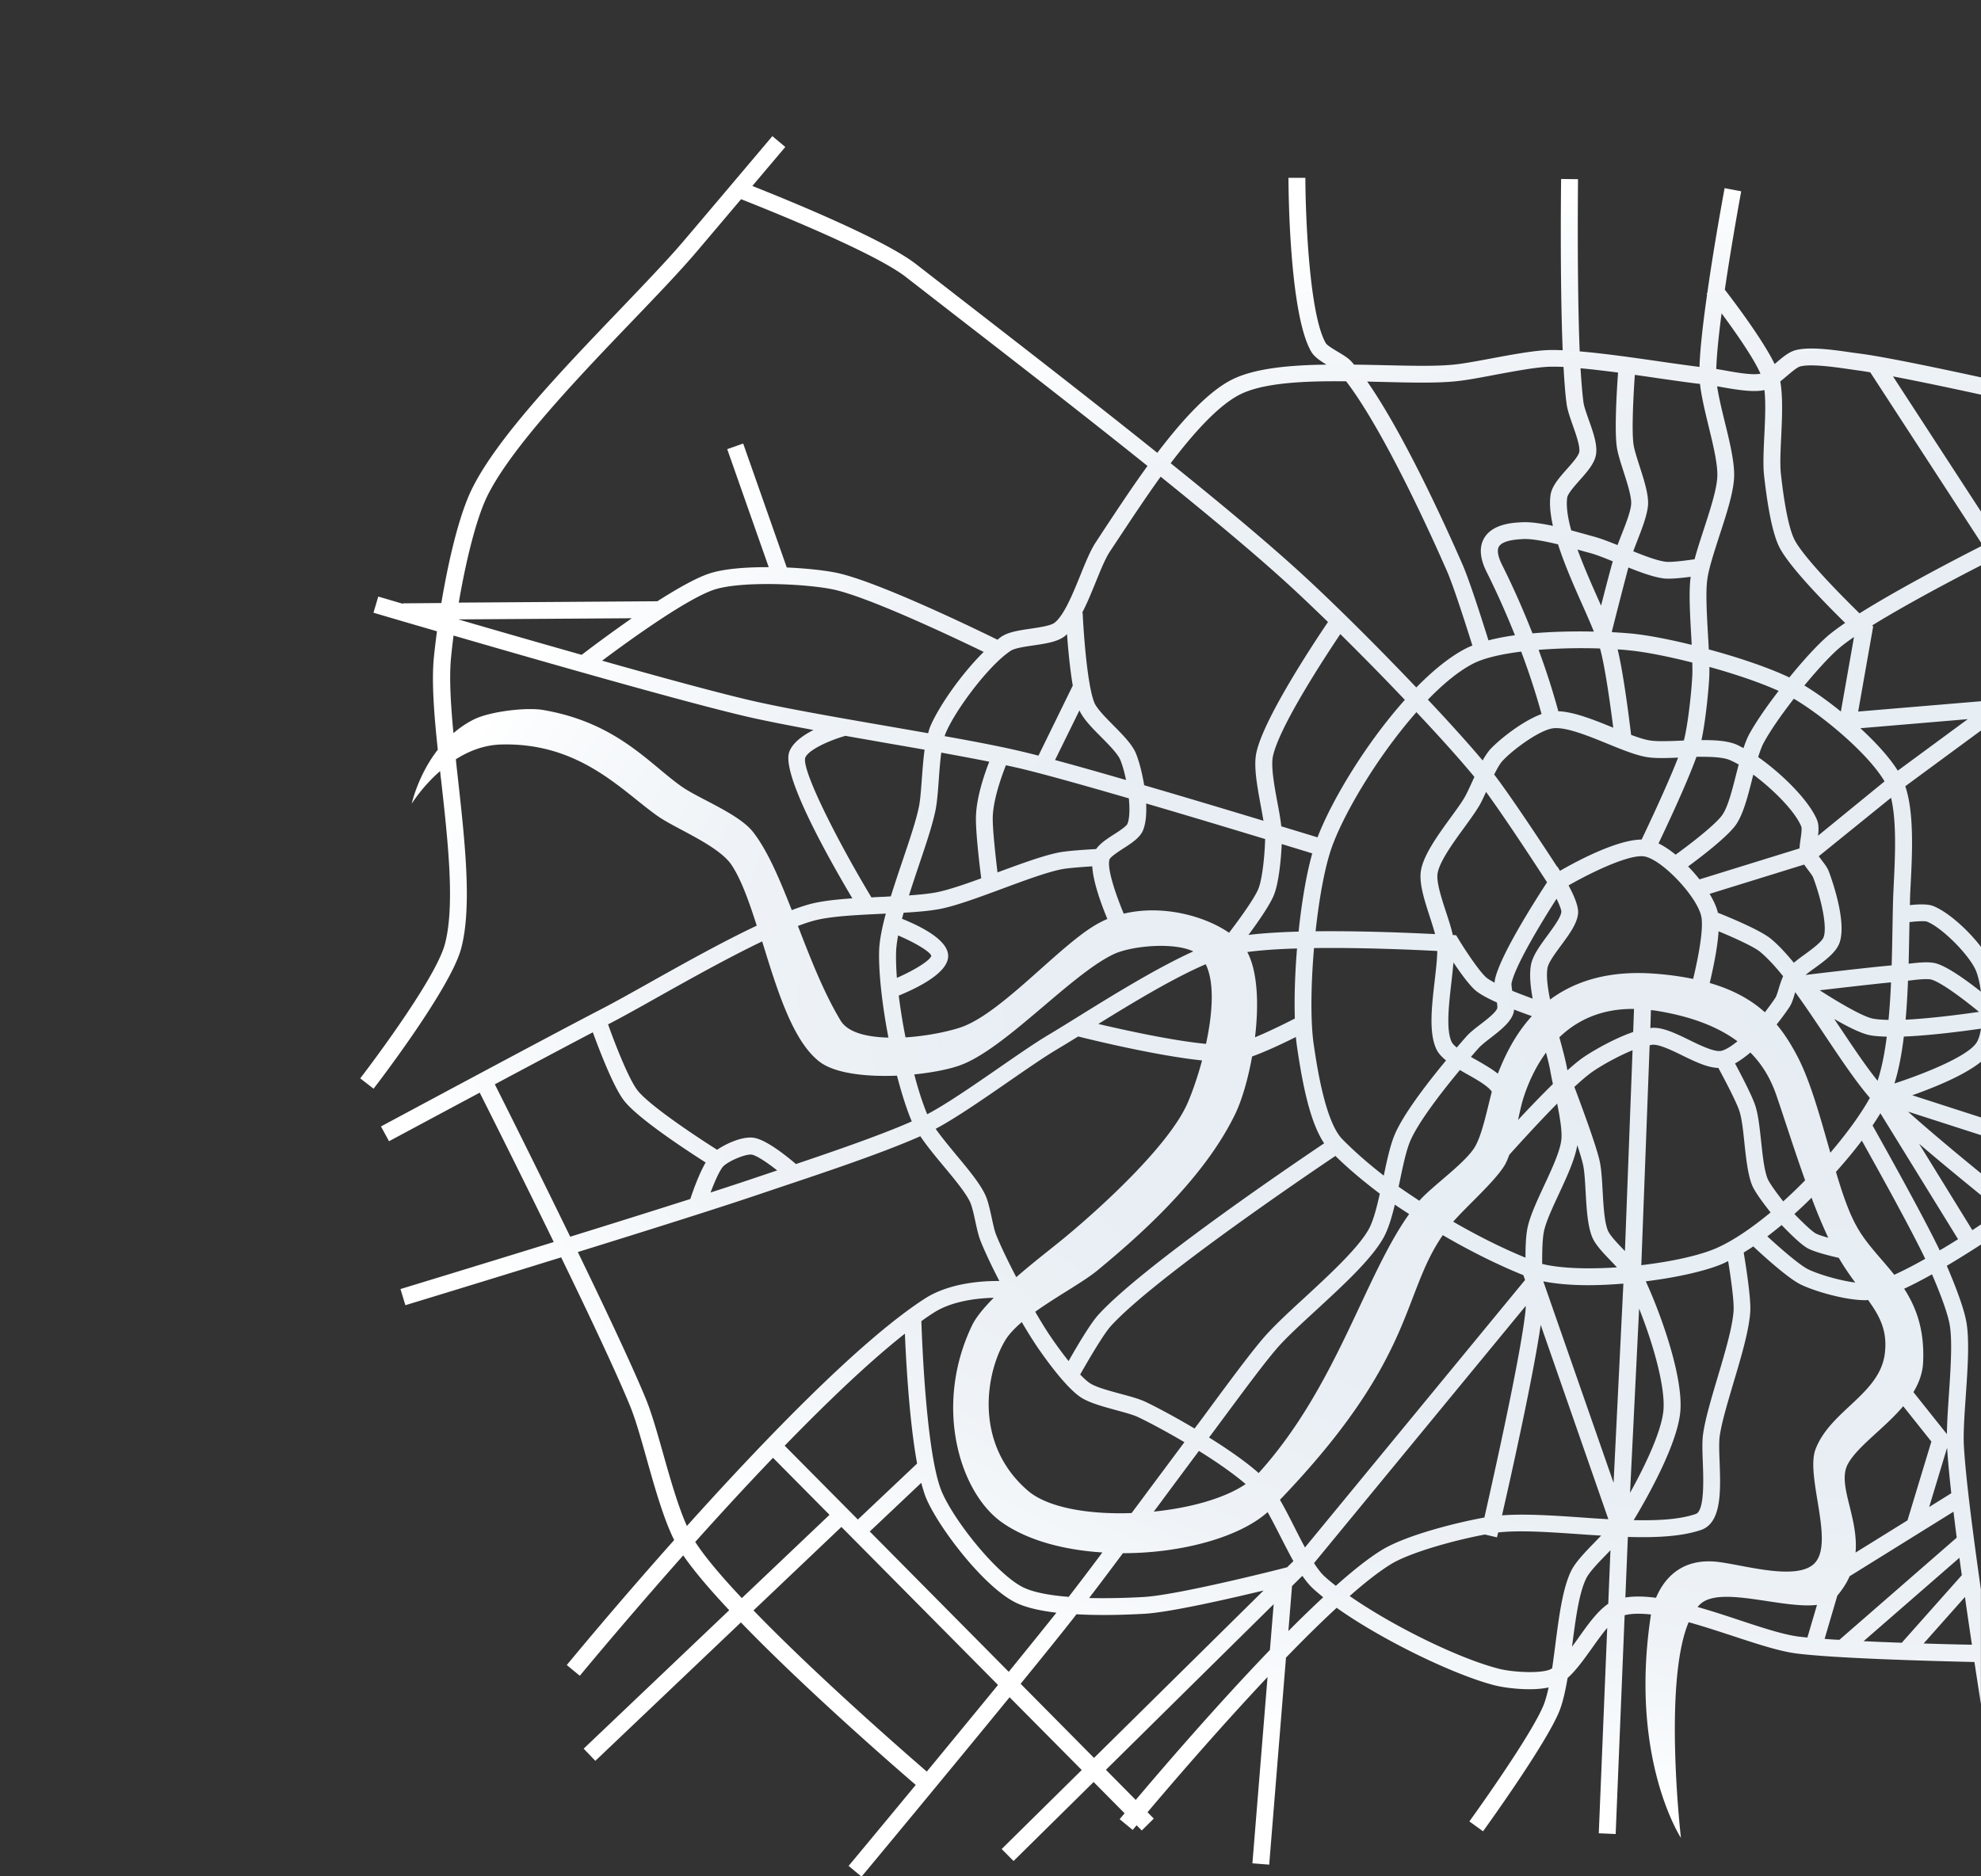 <svg xmlns="http://www.w3.org/2000/svg" viewBox="0 0 190 180"><rect x="0" y="0" width="190" height="180" fill="#333333" stroke="none"/><radialGradient id="a" cx="190" cy="7690.466" r="152.526" gradientTransform="matrix(1 0 0 .519 0 -3895.771)" gradientUnits="userSpaceOnUse"><stop offset="0" stop-color="#e6edf3"/><stop offset=".594" stop-color="#e8eef4"/><stop offset=".808" stop-color="#eff3f7"/><stop offset=".96" stop-color="#fafcfd"/><stop offset="1" stop-color="#fff"/></radialGradient><path d="M190 152.55c-.77-5.39-1.47-10.83-1.64-13.82-.07-1.2.05-2.95.18-4.81.18-2.59.36-5.27.07-7.02-.24-1.49-1.27-4.03-1.89-5.47a100.8 100.8 0 003.28-2.04v-1.93c-.26.18-.54.36-.83.55l-5.11-8.29c2.16 1.85 4.51 3.77 5.95 4.94v-2.09c-2.01-1.64-4.89-4.03-7.01-5.93l7.01 2.26v-1.7l-6.6-2.13c2.18-.77 5.01-1.93 6.6-3.22v-11c-1.26-1.66-3.22-3.4-4.61-3.94-.51-.2-1.43-.17-2.22-.08.01-.29.01-.59.02-.86.01-.38.04-.8.06-1.26.15-2.91.33-6.78-.52-9.28l.14-.11 7.13-5.25v-2.8l-11.79.99 1.44-8.17-.1-.09c3.36-2.08 7.99-4.51 10.45-5.77V52.4c-2.24 1.14-7.81 4.02-11.66 6.44-2.05-2-5.43-5.47-6.25-7.09-.34-.68-.85-2.32-1.29-6.27-.1-.89-.04-2.23.03-3.64.09-1.89.16-3.8-.09-5.25.19-.15.38-.31.58-.48.45-.38 1.01-.86 1.3-.95 1.02-.28 3.32.05 4.7.25l.83.12c.34.04.76.11 1.22.19L190 52.05v-2.97l-8.44-12.97c2.84.54 6.34 1.29 8.44 1.75V36.2c-3.23-.7-9.12-1.96-11.64-2.28l-.81-.11c-1.7-.25-4.02-.58-5.36-.21-.65.18-1.27.71-1.93 1.28a.12.12 0 00-.05.05c-1.09-2.25-3.69-5.73-4.78-7.14.69-4.7 1.56-9.36 1.57-9.44l-1.59-.3c-.06.33-.98 5.24-1.66 10.06l-.07.06c.01.02.04.05.05.07-.37 2.6-.67 5.16-.73 6.96-1.09-.14-2.4-.32-3.77-.52-2.57-.37-5.36-.77-7.72-.97-.27-6.76-.16-16.39-.16-16.52l-1.62-.02c-.01.51-.12 9.72.15 16.43-.44-.02-.87-.03-1.25-.02-1.41.03-3.52.42-5.57.8-1.32.25-2.58.48-3.46.58-1.77.2-4.29.13-6.97.07-.9-.02-1.83-.04-2.76-.05-.07-.08-.14-.18-.21-.25-.32-.37-.82-.67-1.36-.99-.38-.23-1.02-.61-1.14-.82-1.6-2.75-1.95-12.38-1.96-15.86h-1.62c0 .53.03 12.98 2.18 16.67.29.5.87.89 1.47 1.25-3.55.04-6.92.35-9.1 1.45-2.3 1.17-4.82 3.97-7.13 7.01-5.96-4.78-12.45-9.81-18.19-14.26l-4.96-3.85c-3.05-2.37-12.18-6.1-15.69-7.49 1.73-2.05 3.16-3.74 3.16-3.74l-1.24-1.04s-6.38 7.56-8.52 10.07c-1.53 1.8-3.74 4.1-6.07 6.54C54 35.4 47.77 41.9 45.32 46.79c-1.32 2.62-2.34 7.19-2.99 11.06l-3.7.03v.04c-1.43-.42-2.3-.68-2.35-.69l-.46 1.55c.08.02 2.5.74 6.09 1.78-.13.98-.23 1.85-.3 2.53-.22 2.35.02 5.45.38 8.83-1.91 2.45-2.5 5.18-2.5 5.18s.99-1.62 2.72-3.13c.03.29.06.59.1.88.66 5.92 1.34 12.04.36 15.72-.95 3.56-8.05 12.79-8.12 12.88l1.28.99c.3-.39 7.37-9.59 8.4-13.45 1.06-3.97.36-10.25-.31-16.31-.07-.62-.14-1.23-.2-1.84 1.24-.79 2.72-1.38 4.38-1.42 7.62-.19 11.64 4.55 15.04 6.91 1.74 1.2 5.8 2.79 7.04 4.67.91 1.38 1.66 3.48 2.4 5.8-3.28 1.55-6.97 3.61-10.16 5.4-1.85 1.04-3.53 1.98-4.87 2.67-5.23 2.71-20.85 11.11-21.01 11.19l.77 1.42c.08-.04 4.08-2.19 8.7-4.66.99 1.97 4.01 7.98 7.1 14.33-7.73 2.39-14.57 4.47-14.7 4.51l.47 1.55c.13-.04 7.11-2.16 14.94-4.59 2.7 5.55 5.33 11.13 6.62 14.28.51 1.25 1.04 3.11 1.59 5.08.8 2.84 1.63 5.75 2.63 7.76-5.64 6.33-9.9 11.51-10.3 11.99l1.25 1.03c.1-.12 4.29-5.2 9.92-11.55 1.02 1.49 2.58 3.31 4.41 5.26l-13.96 13.28 1.12 1.17 13.96-13.28c6.15 6.37 14.54 13.67 16.77 15.59-3.57 4.32-6.37 7.69-6.44 7.77l1.24 1.03c.11-.13 7.95-9.56 14.2-17.21l6.92 6.98-7.68 7.58 1.14 1.15 7.68-7.58 2.97 3c-.25.3-.42.5-.47.57l1.25 1.03c.01-.02.15-.18.37-.45l.5.5 1.15-1.14-.6-.61c2.22-2.63 6.78-7.94 11.51-12.97l-1.45 17.87 1.61.13 1.61-19.86c1.66-1.72 3.31-3.35 4.86-4.78 4.43 3.15 11.43 6.51 15.25 7.46.7.17 1.99.35 3.25.35.64 0 1.28-.05 1.83-.17-.14.63-.29 1.2-.47 1.66-1.21 3-7.07 11.11-7.13 11.19l1.31.95c.24-.34 6.04-8.36 7.32-11.53.34-.86.58-1.96.79-3.18.8-.71 1.55-1.76 2.33-2.85.47-.66.97-1.37 1.47-1.95l-.81 19.7 1.62.07.86-20.99c.71-.18 1.58-.17 2.53-.07-.02.13-.05.25-.06.37-1.98 13.58 2.93 21.06 2.93 21.06s-1.72-14.87.74-20.69c1.39.39 2.83.86 4.2 1.31 2.31.76 4.49 1.48 6.14 1.69 3.67.47 12.78.72 17.07.82.22 1.47.44 2.85.62 4.05v-10.94zm-12.77-12.1c.92-1.7 3.49-3.4 5.31-5.55l2.7 3.39-2.29 7.56-4.98 3.09c.29-3.43-1.8-6.53-.74-8.49zm-13.91-.14c.06 1.62.17 4.64-.68 4.93-1.55.53-3.65.64-5.95.59 1.41-2.34 4.27-7.45 4.48-10.53.23-3.34-1.85-9.17-3.32-12.38 3.06-.38 5.88-1.02 7.49-1.74.13-.06.27-.14.41-.2.24 1.5.58 3.84.52 4.75-.1 1.59-.84 4.07-1.55 6.46-.6 2.02-1.17 3.94-1.37 5.35-.11.72-.07 1.71-.03 2.77zm-67.16 5.78c2.49 1.72 5.95 2.61 9.57 2.84-1.17 1.57-2.29 3.04-3.23 4.26-1.76-.14-3.4-.42-4.42-.94-2.48-1.27-6.45-6.19-7.72-9.07-1.51-3.44-1.93-14.55-1.99-16.44.4-.29.79-.56 1.17-.8 1.81-1.17 4.33-1.41 5.77-1.44-.94.95-1.7 1.86-2.08 2.65-3.74 7.8-1.15 16.13 2.93 18.94zm2.41-3.1c-5.25-4.54-3.99-11.38-2.15-14.42.36-.59.92-1.17 1.58-1.74.52.89 1.02 1.69 1.45 2.33.77 1.13 2.72 3.87 4.17 4.86.8.54 2.12.9 3.4 1.25.84.23 1.71.46 2.21.71 1.2.58 2.77 1.43 4.37 2.37-.98 1.31-2.12 2.85-3.34 4.48-.56.76-1.14 1.54-1.73 2.32-4.1.15-8.06-.51-9.96-2.16zM85.21 99.54c-2.06-.05-3.89-.48-4.59-1.64-1.61-2.67-2.88-5.94-4.09-9.07.5-.19.99-.36 1.43-.48 1.54-.45 4.14-.57 6.65-.69.12-.01.23-.01.35-.02-.35 1.3-.6 2.51-.64 3.51-.07 2.1.29 5.26.89 8.39zm-.67-13.5c-.32.01-.64.03-.96.05-3.33-5.53-6.69-12.22-6.35-13.39.29-.79 2.43-1.71 3.86-2.11 1.11.2 2.24.39 3.35.59 1.42.25 2.84.49 4.24.74-.12.86-.19 1.81-.26 2.74-.08 1.07-.15 2.09-.29 2.76-.27 1.32-.9 3.17-1.56 5.13-.39 1.15-.78 2.32-1.13 3.44-.3.02-.59.04-.9.05zm25.39-8.96c4.11 1.2 8.3 2.47 11.41 3.41-.03 1.37-.24 3.7-.63 4.73-.35.91-1.82 2.94-2.83 4.26-2.38-1.64-6.43-2.71-10.1-1.83-.84-2.01-1.61-4.37-1.37-5.19.07-.25.89-.78 1.32-1.06.84-.54 1.64-1.06 1.92-1.8.26-.67.32-1.57.28-2.52zM162.2 60.9c.02.33.04.65.05.96-2.24-.55-4.35-.95-5.86-1.09-.46-.04-1.07-.09-1.76-.12-.01-.03-.02-.05-.03-.08.33-1.32 1.08-4.25 1.58-6.13 1.24.5 2.45.93 3.39 1.05.59.07 1.7-.04 2.59-.16-.01.04-.02.08-.02.12-.17 1.38-.05 3.45.06 5.45zm-43.71 45.93c.62-1.3 1.21-3.3 1.6-5.48 1.38-.5 3.05-1.29 4.2-1.87.03.34.07.66.11.95.51 3.46 1.21 7.17 2.6 9.25-3.39 2.28-17.41 11.81-21.63 16.42-.78.85-2.09 3.07-2.88 4.47a38.98 38.98 0 01-1.7-2.31c-.44-.64-.96-1.49-1.5-2.42 2.08-1.49 4.62-2.86 5.97-3.97 3.82-3.16 10.17-8.68 13.23-15.04zm-2.82-6.69c-3.26-.31-7.85-1.33-10.33-1.91 3.25-2.01 7.16-4.38 10.3-5.73.88 1.76.65 4.78.03 7.64zm8.52-2.43c-1.01.52-2.52 1.26-3.82 1.8.37-3.1.27-6.27-.74-8.18 1.33-.18 2.98-.29 4.77-.34-.2 2.39-.27 4.75-.21 6.72zm-17.63 29.48c4.12-4.51 18.57-14.31 21.52-16.3 1.24 1.22 2.68 2.43 4.26 3.62-.31 1.4-.65 2.69-1.09 3.46-1.06 1.84-3.75 4.32-6.12 6.51-1.55 1.42-3 2.77-3.95 3.87-1.29 1.5-3.31 4.24-4.93 6.43-.62.85-1.19 1.62-1.64 2.21-.01.02-.03.04-.04.05-1.7-1.01-3.38-1.92-4.64-2.53-.63-.31-1.54-.55-2.5-.81-1.1-.3-2.34-.63-2.91-1.02-.27-.18-.58-.47-.92-.82.82-1.44 2.25-3.89 2.96-4.67zm22.19-17.9c-1.66-1.69-2.45-7.07-2.75-9.1-.31-2.11-.28-5.65.03-9.24 4.57-.06 9.54.16 11.82.28-.01.81-.13 1.81-.25 2.87-.28 2.45-.58 4.98.17 6.56.19.4.52.74.92 1.07-1.76 2.13-4.02 5.05-4.89 7.04-.44 1.01-.76 2.46-1.08 4.01-1.48-1.15-2.83-2.33-3.97-3.49zm20.51-39.44c1.25 0 3.18.79 4.9 1.49 1.39.57 2.7 1.1 3.74 1.28.81.14 1.89.11 3.05.06-1 2.58-2.86 6.52-3.5 7.86-2.32.01-6.12 2.01-7.83 3l-.24-.4-.02.03c-1.34-2.06-4.36-6.65-6.05-8.87.28-.56.56-1.06.82-1.33 1.02-1.1 3.54-2.93 4.81-3.1.1-.02.21-.02.32-.02zm-1.69-7.51c1.33-.1 2.7-.16 4.04-.16.63 0 1.25.01 1.85.03.48 1.69 1 5.49 1.27 7.6-1.84-.75-3.74-1.52-5.27-1.58-.27-.99-.86-3.1-1.89-5.89zM147 95.8c-.66-.24-1.34-.5-1.96-.75-.05-.3-.09-.62-.06-.76.38-1.71 2.81-5.73 4.31-8.07.28.58.47 1.07.46 1.26-.06.54-.74 1.45-1.33 2.26-.74 1.01-1.44 1.96-1.59 2.87-.15.88-.05 1.99.17 3.19zm1.38-11.16c-1.03 1.58-4.46 6.92-4.99 9.29-.02.11-.04.22-.04.34-.3-.16-.56-.31-.74-.45-.62-.48-2.01-2.55-2.73-3.74l-.22-.36-.32-.02c-.14-.66-.39-1.42-.65-2.21-.44-1.35-.94-2.88-.81-3.7.18-1.13 1.49-2.94 2.55-4.39.58-.8 1.13-1.56 1.49-2.18.18-.32.39-.77.61-1.25 1.9 2.6 4.92 7.23 5.85 8.67zm-4.78 12.1c-.16.41-1.02 1.08-1.65 1.56-.51.39-.99.77-1.3 1.12-.23.26-.55.63-.93 1.07-.23-.19-.41-.37-.49-.54-.55-1.15-.27-3.55-.03-5.67.08-.68.15-1.33.2-1.95.68 1.01 1.58 2.27 2.21 2.76.44.34 1.15.72 1.96 1.08.04.25.06.47.03.57zm-9.36 16.65c.31-1.51.64-3.07 1.04-3.98.72-1.65 2.7-4.31 4.74-6.76.25.14.49.29.75.43.89.5 1.97 1.12 2.31 1.65-.46 1.75-.94 4.23-1.68 5.39-1.04 1.6-4.06 3.68-5.27 5.07-.67-.45-1.35-.89-1.99-1.35.04-.15.07-.3.1-.45zm7.33-11.72c-.16-.09-.33-.18-.49-.28.26-.3.52-.61.78-.89.22-.24.66-.59 1.09-.92.9-.7 1.83-1.42 2.16-2.25.06-.15.09-.31.11-.48.58.23 1.15.43 1.7.63-1.59 1.74-2.58 3.77-3.26 5.52-.59-.47-1.32-.89-2.09-1.33zm4.5 3.8c.41-1.32 1.1-2.98 2.21-4.49.19.71.35 1.36.43 1.87.06.32.14.72.23 1.14-1.11 1.09-2.29 2.32-3.34 3.45.16-.75.32-1.46.47-1.97zm2.6-9.58c-.24-1.18-.38-2.27-.25-3.02.09-.53.73-1.4 1.3-2.17.78-1.06 1.52-2.06 1.63-3.03.09-.72-.45-1.88-.91-2.73 2.38-1.36 5.98-3.06 7.33-2.77 1.72.37 5 3.86 5.4 5.74.25 1.19-.3 4.01-.78 6-1.12-.23-2.36-.41-3.77-.51-4.48-.32-7.66.79-9.95 2.49zm9.67 1.01c.14.02.28.02.43.05 3.61.57 6.1 1.63 7.87 2.94-.57.47-1.11.81-1.55.92-.64.14-1.99-.51-3.07-1.04-1.29-.63-2.51-1.22-3.54-1.17-.06 0-.13.02-.19.03l.05-1.73zm5.64-2.6c.33-1.39.75-3.36.85-4.96 1.47.61 3.37 1.47 3.97 1.96.7.58 1.45 1.39 2.22 2.35-.14.32-.26.67-.38 1.05-.11.38-.25.85-.37 1.03-.28.42-.63.9-1 1.38-1.26-1.14-2.94-2.13-5.29-2.81zm3.9 6.67c1.27 1.28 2.02 2.72 2.5 4.12.73 2.12 1.69 5.17 2.75 8.14-.68.7-1.39 1.38-2.1 2.02-.63-.8-1.33-1.77-1.49-2.16-.33-.79-.48-2.22-.63-3.61-.14-1.3-.27-2.52-.55-3.39-.3-.94-1.35-2.95-1.95-4.07.49-.28.99-.64 1.47-1.05zm5.87 13.93a52.02 52.02 0 001.6 3.84c-.54-.15-1-.3-1.21-.42-.41-.23-1.31-1.11-2.04-1.86.56-.5 1.11-1.02 1.65-1.56zm-1.36-13.56c-.54-1.03-1.16-2.07-1.99-3.06.7-.88 1.17-1.58 1.22-1.66.25-.37.4-.89.56-1.44.97 1.33 1.95 2.8 2.92 4.25 1.51 2.26 2.95 4.4 4.24 5.89-.87 1.57-2.21 3.41-3.79 5.26-.95-3.34-1.92-6.89-3.16-9.24zm4.06-2.8c-.18-.26-.35-.53-.53-.79 1.22.71 2.51 1.36 3.33 1.54.45.1 1.06.14 1.71.16-.2 1.59-.49 3.05-.88 4.23-1.11-1.37-2.34-3.21-3.63-5.14zm3.14-.83c-1.05-.23-3.49-1.7-5.06-2.71 1.82-.21 4.89-.57 6.84-.76-.05 1.2-.13 2.42-.24 3.6-.6-.01-1.15-.05-1.54-.13zm-6.42-4.18c.27-.22.59-.46.89-.67 1.02-.74 2.06-1.51 2.38-2.44.72-2.1-.86-6.35-1.04-6.83-.13-.35-.4-.7-.68-1.07-.08-.11-.19-.25-.28-.38l6.93-5.61c.55 2.25.39 5.69.27 8.1-.02.46-.04.89-.06 1.28-.03.88-.05 1.93-.07 3.1-.02 1.1-.04 2.33-.08 3.6-2.51.23-7.05.77-8.26.92zm1.74-3.64c-.15.45-1.11 1.15-1.8 1.66-.38.27-.74.54-1.06.81-.76-.92-1.5-1.73-2.23-2.32-1.07-.87-4.31-2.18-5.06-2.48-.11-.53-.4-1.15-.79-1.81l9.07-2.81c.12.18.26.36.39.54.17.22.4.53.46.67.76 2 1.38 4.69 1.02 5.74zm-2.21-9.44c-.05.33-.09.64-.11.94L163 84.36c-.34-.43-.7-.84-1.09-1.24 1.06-.78 3.82-2.86 4.62-4.05.69-1.03 1.13-2.76 1.55-4.44.03-.11.06-.22.08-.32 1.92 1.43 3.99 3.5 4.6 4.97.08.17 0 .8-.06 1.17zm-4.96-9.96c-.19.36-.36.8-.52 1.28-.24-.13-.48-.26-.69-.35-.86-.36-2.06-.43-3.34-.42.37-1.71.65-4.43.74-5.93.02-.33.02-.7.02-1.09 2.45.68 4.88 1.5 6.64 2.3-1.17 1.52-2.22 3.04-2.85 4.21zm-1.84 2.42c.26.11.55.26.86.43-.08.29-.15.59-.23.89-.39 1.54-.79 3.14-1.33 3.93-.64.95-3.35 3.01-4.49 3.83-.55-.45-1.11-.82-1.64-1.08.83-1.73 2.75-5.83 3.64-8.31 1.26-.01 2.49.02 3.19.31zm-3.6-7.94c-.09 1.64-.42 4.61-.8 6.07-.07 0-.13 0-.19.01-1.23.05-2.4.1-3.14-.03-.48-.08-1.07-.28-1.73-.52-.19-1.6-.73-5.88-1.29-8.2.38.02.75.05 1.09.09 1.52.14 3.74.58 6.07 1.17.01.52.02 1.01-.01 1.41zm-8.74-6.87c-.11-.25-.22-.49-.33-.74-.65-1.46-1.36-3.09-1.93-4.64.25.07.5.14.72.2l.55.15c.55.15 1.3.45 2.11.78-.33 1.18-.76 2.84-1.12 4.25zm-1.8-.09c.41.92.79 1.79 1.11 2.58-1.78-.04-3.86-.01-5.89.17-.78-1.99-1.74-4.22-2.93-6.6-.38-.77-.49-1.38-.29-1.72.37-.64 1.84-.7 2.36-.73.8-.03 2.06.21 3.31.51.61 1.89 1.49 3.91 2.33 5.79zm-3.91 10.49c-1.79.65-3.99 2.39-4.91 3.37-.25.28-.5.66-.74 1.08-1.41-1.67-3.24-3.7-5.25-5.83 1.43-1.47 2.87-2.68 4.25-3.41 1.08-.58 2.78-.96 4.7-1.2 1.04 2.77 1.66 4.92 1.95 5.99zm-6.44 6.03c-.07.16-.15.32-.22.48-.25.55-.48 1.05-.68 1.41-.3.54-.83 1.26-1.39 2.03-1.22 1.68-2.6 3.58-2.84 5.09-.19 1.21.35 2.86.87 4.46.19.58.36 1.13.49 1.61-2.39-.12-7.06-.32-11.46-.27.36-3.33.94-6.53 1.71-8.48 1.33-3.42 4.5-8.62 7.96-12.54 2.18 2.31 4.14 4.49 5.56 6.21zm-15.02 5.73c-.01.02-.02.05-.02.07-.55-.17-1.8-.55-3.48-1.06-.08-.71-.22-1.5-.38-2.32-.29-1.58-.62-3.38-.43-4.36.57-2.83 5.03-9.61 6.47-11.76 2.01 1.99 4.16 4.17 6.19 6.31-3.65 4.08-6.93 9.47-8.35 13.12zm-4.18 5.53c.44-1.16.66-3.35.72-4.82 1.4.43 2.43.74 2.93.9-.58 2.06-1.02 4.74-1.31 7.5-1.76.05-3.42.15-4.81.32.95-1.28 2.11-2.95 2.47-3.9zm-14.07-6.77c-.1.25-.85.74-1.29 1.02-.66.42-1.33.86-1.72 1.41-.9.05-2.82.17-3.63.34-1.53.31-3.71 1.12-5.83 1.9-.18-1.52-.5-4.31-.45-5.42.08-1.63.78-3.64 1.26-4.86.49.11.95.21 1.38.31 2.35.56 6.25 1.66 10.41 2.87.09.98.08 1.89-.13 2.43zm-6.95-6.11l2.34-4.76c.38.83 1.21 1.68 2.1 2.57.74.75 1.58 1.6 1.82 2.18.2.49.4 1.18.55 1.93-2.48-.72-4.84-1.39-6.81-1.92zm-1.59-.42c-.49-.13-.95-.24-1.36-.34-2.02-.49-4.72-1.01-7.64-1.53.03-.1.06-.2.1-.29.98-2.31 4.18-6.55 6.24-7.9.38-.25 1.32-.39 2.14-.51 1.22-.18 2.36-.34 3.08-.92.06-.05.12-.11.18-.17.1 1.42.28 3.34.55 4.94l-3.29 6.72zm-5.49 11.77c-1.56.57-3.06 1.08-4.14 1.31-.74.16-1.72.25-2.79.33.3-.95.62-1.9.93-2.83.68-2.01 1.32-3.9 1.61-5.32.16-.78.24-1.84.32-2.97.06-.85.13-1.76.24-2.58 1.63.3 3.19.59 4.6.87-.52 1.34-1.19 3.37-1.27 5.12-.07 1.34.32 4.65.5 6.07zM89.22 69.7c-.08.19-.14.42-.2.64-1.42-.25-2.86-.5-4.3-.75-4.74-.82-9.65-1.68-12.82-2.42-3.16-.74-8.53-2.2-14.15-3.79 2.51-1.88 8.33-6.11 10.93-6.87 2.61-.76 8.47-.52 11.15.02 3.33.67 11.72 4.65 14.52 6.01-2.07 2.03-4.28 5.16-5.13 7.16zm-3.27 21.52c.02-.44.09-.94.19-1.48 1.65.7 3.07 1.56 3.18 1.95-.1.44-1.57 1.36-3.3 2.12-.07-.98-.1-1.86-.07-2.59zm4.99.48c-.01-1.5-2.51-2.79-4.43-3.56.05-.19.1-.38.16-.58 1.38-.08 2.65-.19 3.63-.39 1.53-.32 3.71-1.13 5.82-1.91 2.1-.78 4.26-1.58 5.7-1.87.55-.11 1.93-.22 2.94-.28.09 1.51.84 3.58 1.45 5.05-.32.13-.63.29-.94.46-3.66 2.04-9.26 8.67-13.19 9.96-1.22.4-3.22.81-5.23.94a57.43 57.43 0 01-.65-4.01c2.01-.83 4.75-2.23 4.74-3.81zm1.02 10.54c4.34-1.48 10.72-8.76 14.87-10.71 1.65-.78 5.69-1.18 7.62-.26-3.5 1.59-7.69 4.18-10.98 6.22-1.09.68-2.08 1.29-2.9 1.78-1.28.76-2.98 1.94-4.79 3.19-2.49 1.72-5.05 3.49-6.85 4.43-.43-1.03-.86-2.35-1.24-3.82 1.67-.17 3.22-.47 4.27-.83zm4.73 1.55c1.78-1.23 3.47-2.4 4.7-3.13.59-.35 1.29-.78 2.02-1.23 1.26.32 7.48 1.84 11.88 2.3-.43 1.6-.94 3.05-1.38 4.07-1.81 4.16-8.57 10.28-12.01 13.1-1.09.89-2.8 2.21-4.43 3.62-.8-1.54-1.52-3.03-1.94-4.09-.14-.35-.28-.98-.41-1.59-.18-.83-.37-1.69-.64-2.25-.53-1.11-1.62-2.42-2.77-3.8-.71-.86-1.42-1.72-1.97-2.5 1.88-1 4.45-2.77 6.95-4.5zm14.87 40.01c1.25-1.68 2.43-3.27 3.43-4.61 1.71 1.06 3.33 2.19 4.48 3.18-2.03 1.38-5.34 2.29-8.81 2.64.31-.41.61-.81.9-1.21zm4.4-5.9c.45-.59.99-1.33 1.6-2.15 1.61-2.17 3.61-4.88 4.86-6.34.88-1.03 2.31-2.34 3.82-3.73 2.58-2.38 5.25-4.83 6.43-6.9.46-.81.81-1.96 1.11-3.22.44.31.91.6 1.37.91-4.32 6.05-6.97 16.59-14.43 24.84-1.21-1.07-2.94-2.28-4.76-3.41zm22.42-19.41c2.52 1.47 5.14 2.79 7.73 3.84l.16.46-21.11 25.66c-.32-.59-.64-1.22-.96-1.85-.49-.97-.96-1.9-1.44-2.72 13.06-13.62 11.62-19.6 15.62-25.39zm1-1.29c1.31-1.51 3.95-3.81 4.93-5.41.16-.27.31-.63.45-1.01 1.15-1.28 2.91-3.21 4.59-4.91.26 1.29.49 2.66.4 3.47-.12 1.1-.9 2.78-1.66 4.41-.71 1.53-1.38 2.98-1.6 4.12-.14.74-.18 1.73-.18 2.78-2.33-.96-4.67-2.14-6.93-3.45zm8.39 9.9l6.49 18.64c-.91-.05-1.83-.11-2.74-.18-2.75-.19-5.34-.35-7.46-.19.96-4.19 3.03-13.52 3.71-18.27zm.3-8.91c.18-.95.85-2.37 1.49-3.75.75-1.61 1.5-3.26 1.72-4.58.24.73.44 1.38.54 1.82.15.63.2 1.62.26 2.68.09 1.61.19 3.28.64 4.34.31.73 1.03 1.48 1.79 2.27.2.2.39.41.57.61-2.74.18-5.39.11-7.17-.33 0-1.19.02-2.32.16-3.06zm2.24-15.61c-.14-.84-.44-1.92-.75-3.07 1.66-1.6 3.98-2.76 7.16-2.72l-.08 2.21c-1.81.62-3.84 1.79-4.79 2.44-.43.3-.95.73-1.52 1.24 0-.03-.01-.07-.02-.1zm6.9 22.96c1.31 3.27 2.49 7.37 2.34 9.65-.13 1.91-1.59 5.11-3.21 8.02l.87-17.67zm7.47-5.83c-1.63.73-4.37 1.32-7.26 1.66l.8-21.1c.11-.02.24-.05.34-.05.65 0 1.75.52 2.75 1.01 1.25.61 2.44 1.19 3.5 1.22.63 1.16 1.75 3.3 2.02 4.14.23.7.36 1.9.48 3.06.16 1.5.33 3.05.74 4.06.27.66 1.18 1.86 1.77 2.6-1.79 1.48-3.57 2.7-5.14 3.4zm6.2-2.19c.71.74 1.8 1.83 2.46 2.21.63.36 2.06.72 3.02.94.53.91 1.07 1.68 1.58 2.37-1.53-.2-3.49-.78-4.49-1.26-.86-.41-2.82-2.14-3.94-3.17.45-.35.91-.71 1.37-1.09zm5.21-5.1c.89-1 1.74-2.01 2.48-3 1.36 2.43 4.62 8.29 6.08 11.34-1.04.59-2.06 1.12-2.97 1.53-1.28-1.62-2.73-3-3.67-4.76-.71-1.29-1.33-3.11-1.92-5.11zm10.66 26.46c.07 1.16.21 2.66.4 4.37l-2.12 1.32 1.72-5.69zm.26-11.72c.25 1.57.08 4.16-.09 6.65-.09 1.36-.18 2.66-.19 3.77l-3.21-4.03c.53-.88.89-1.84.93-2.9.14-3.11-.68-5.26-1.82-7.02.86-.4 1.76-.87 2.67-1.38.77 1.77 1.54 3.81 1.71 4.91zm.79-8.28c-.57.36-1.16.72-1.76 1.07-1.69-3.51-5.44-10.19-6.44-11.98.27-.4.52-.79.75-1.17l7.45 12.08zm-4.67-29.85c0-.2.01-.38.01-.57.78-.09 1.47-.12 1.67-.05 1.44.56 4.08 3.21 4.71 4.72.21.51.37 1.23.47 2-1.42-1.12-3.18-2.38-4.27-2.7-.65-.19-1.55-.11-2.66.02.03-1.19.05-2.34.07-3.42zm-.13 5.05c.06-.01.12-.01.19-.02.63-.08 1.67-.2 2.07-.08.92.27 2.93 1.76 4.55 3.09-2 .29-4.78.64-7.04.75.11-1.23.18-2.49.23-3.74zm7 4.6c-.09.55-.22 1.02-.42 1.33-.8 1.28-4.77 2.91-7.88 3.93.41-1.3.7-2.85.9-4.5 2.5-.1 5.51-.49 7.4-.76zm-1.27-29.69l-6.71 4.94c-.82-1.3-2.13-2.73-3.59-4.07l10.3-.87zm-7.98 5.97l-6.38 5.21c.07-.55.08-1.08-.1-1.52-.78-1.87-3.35-4.42-5.64-6.02.17-.54.34-1.03.53-1.37.62-1.15 1.7-2.7 2.89-4.23 2.77 1.63 7.11 5.24 8.7 7.93zm-2.93-13.85l-1.26 7.15c-1.23-1-2.46-1.87-3.5-2.5 1.2-1.45 2.41-2.78 3.31-3.56.38-.33.88-.7 1.45-1.09zm-8.6-19.35c-.07 1.48-.14 2.88-.02 3.91.38 3.36.87 5.66 1.46 6.82.95 1.88 4.41 5.4 6.31 7.27-.65.44-1.21.86-1.64 1.22-1.03.89-2.39 2.38-3.71 4.01-2-.95-4.87-1.92-7.73-2.69-.02-.48-.05-.97-.08-1.48-.11-1.93-.22-3.93-.07-5.16.13-1.08.67-2.71 1.18-4.3.66-2.01 1.34-4.1 1.4-5.58.06-1.41-.43-3.42-.91-5.37-.29-1.17-.57-2.37-.72-3.35.13.02.26.04.4.07 1.44.25 3.06.53 4.14.29.14 1.23.06 2.86-.01 4.34zm-4.1-11.7c1.38 1.87 3.09 4.32 3.73 5.79-.78.16-2.32-.11-3.46-.32-.27-.05-.53-.09-.78-.13.04-1.37.24-3.28.51-5.34zm-8.32 5.9c.74.11 1.48.21 2.2.32 1.49.21 2.89.42 4.05.55.12 1.13.45 2.51.8 3.96.45 1.84.91 3.74.86 4.92-.05 1.26-.7 3.23-1.32 5.14-.32.99-.63 1.93-.86 2.8-1.01.15-2.3.3-2.76.24-.78-.09-1.95-.53-3.12-1 .11-.31.24-.64.38-1.01.47-1.2 1-2.56 1.04-3.54.03-.99-.4-2.33-.82-3.63-.25-.79-.49-1.53-.57-2.03-.2-1.27-.02-4.76.12-6.72zm-3.73 7.68c.17-.95-.27-2.19-.7-3.39-.22-.63-.45-1.27-.5-1.67-.11-.84-.2-1.96-.28-3.25 1.12.1 2.35.25 3.6.41-.12 1.65-.36 5.61-.11 7.2.1.63.36 1.43.63 2.28.36 1.11.76 2.37.74 3.08-.02.69-.52 1.97-.93 3-.14.35-.26.68-.38.99-.8-.32-1.55-.61-2.15-.78l-.54-.15c-.53-.15-1.13-.31-1.75-.48-.33-1.19-.5-2.28-.39-3.13.05-.38.71-1.13 1.19-1.67.74-.83 1.42-1.61 1.57-2.44zm-20.46-7c2.72.07 5.3.13 7.18-.08.94-.1 2.22-.34 3.58-.6 1.88-.35 4.02-.75 5.3-.78.39-.01.83 0 1.29.02.08 1.41.17 2.65.3 3.58.08.57.32 1.26.58 2 .32.91.72 2.04.63 2.58-.07.38-.68 1.07-1.18 1.63-.75.85-1.47 1.66-1.58 2.53-.12.86 0 1.86.23 2.93-1.08-.23-2.14-.39-2.94-.35-.85.04-2.83.13-3.65 1.52-.5.85-.42 1.95.24 3.26 1.08 2.16 1.97 4.21 2.71 6.06-.9.12-1.75.29-2.54.49-.54-1.73-1.81-5.73-2.49-7.28-1.68-3.84-5.62-12.5-9.14-17.55.5.02.99.03 1.48.04zm-13.71 1.22c2.25-1.15 6.19-1.32 10.21-1.28 3.68 4.81 8.29 15.05 9.68 18.23.64 1.46 1.9 5.43 2.43 7.12-.28.11-.54.23-.78.36-1.5.8-3.07 2.1-4.6 3.66-3.86-4.06-8.14-8.3-11.09-10.99-3.27-2.99-7.66-6.65-12.47-10.52 2.2-2.9 4.56-5.53 6.62-6.58zm-7.58 7.87c4.76 3.84 9.11 7.46 12.34 10.42 1.08.99 2.35 2.2 3.71 3.52-1.28 1.89-6.22 9.32-6.88 12.59-.26 1.29.09 3.16.42 4.97.1.53.19 1.04.27 1.51-3.2-.97-7.39-2.23-11.44-3.41-.2-1.23-.51-2.37-.79-3.05-.36-.87-1.24-1.76-2.17-2.7-.76-.77-1.55-1.57-1.8-2.13-.69-1.58-1.06-6.79-1.14-8.66h-.05c.47-.9.89-1.93 1.3-2.94.48-1.18.93-2.29 1.37-2.95l.88-1.33c1.11-1.67 2.49-3.77 3.98-5.84zm-64.53 1.75c2.35-4.67 8.75-11.36 13.9-16.73 2.35-2.45 4.57-4.77 6.13-6.61.92-1.08 2.62-3.09 4.26-5.03 2.94 1.16 12.78 5.12 15.8 7.46l4.96 3.85c5.76 4.46 12.26 9.5 18.22 14.28-1.54 2.12-2.94 4.26-4.07 5.96l-.87 1.33c-.53.79-1.01 1.98-1.52 3.24-.72 1.77-1.54 3.78-2.44 4.5-.37.3-1.44.45-2.3.58-1.09.16-2.12.31-2.8.76-.13.08-.26.2-.39.3-1.92-.94-11.65-5.67-15.53-6.44-1.17-.23-2.88-.41-4.68-.49l-4.18-11.89-1.53.54 3.98 11.32c-2.08-.01-4.13.14-5.51.55-1.29.38-3.21 1.47-5.17 2.72L44 57.81c.66-3.84 1.65-8.06 2.79-10.33zM60.6 59.31c-2.23 1.55-4.16 3.01-4.81 3.51-4.2-1.19-8.41-2.4-11.83-3.4l16.64-.11zm11.63 20.51c-1.36-1.75-5.2-3.2-6.86-4.37-3.1-2.18-6.2-6.13-13.28-7.34-1.63-.28-5.05.15-6.54.86-.78.37-1.45.84-2.06 1.36-.26-2.75-.41-5.24-.24-7.14.06-.66.15-1.42.25-2.22 8.6 2.5 22.13 6.37 28.02 7.75 1.76.41 4.03.85 6.5 1.31-1.02.52-2 1.22-2.32 2.1-.77 2.11 3.65 10.01 6.05 14.05-1.63.11-3.13.28-4.24.6-.49.14-1.02.32-1.57.53-1.17-2.98-2.32-5.71-3.71-7.49zM58.32 98.27c1.36-.7 3.09-1.67 4.92-2.7 3.1-1.74 6.69-3.74 9.86-5.26 1.41 4.56 2.9 9.54 5.5 11.54 1.48 1.14 4.51 1.46 7.43 1.34.44 1.68.92 3.21 1.42 4.39-2.99 1.32-7.5 2.87-11.11 4.09-.92-.79-2.94-2.41-4.12-2.53-1.02-.12-2.52.53-3.44 1.16-1.95-1.23-6.46-4.22-7.62-5.68-.83-1.04-2.15-4.41-2.84-6.35-.01 0 0 0 0 0zm16.22 14.01l-2.05.69c-1.15.39-2.64.88-4.34 1.43.42-1.11.91-2.21 1.24-2.53.55-.52 2.08-1.16 2.67-1.11.41.03 1.46.71 2.48 1.52zm-27.08-8.26c3.41-1.82 6.96-3.71 9.4-4.99.66 1.8 2.01 5.33 3.03 6.6 1.39 1.75 6.21 4.88 7.79 5.89-.63 1.08-1.2 2.68-1.47 3.5-3.47 1.11-7.56 2.39-11.52 3.62-3.15-6.48-6.24-12.65-7.23-14.62zm16.16 35.49c-.57-2.02-1.11-3.92-1.65-5.25-1.28-3.13-3.88-8.64-6.55-14.15 6.77-2.1 13.88-4.34 17.6-5.61l2.26-.76c3.86-1.29 9.46-3.17 12.99-4.74.61.91 1.41 1.88 2.2 2.83 1.04 1.25 2.11 2.53 2.56 3.46.19.4.37 1.19.52 1.9.15.7.3 1.36.49 1.84.41 1.03 1.06 2.41 1.81 3.86-1.45-.02-4.75.13-7.17 1.7-6.22 4.02-15.47 13.64-22.8 21.8-.84-1.88-1.59-4.5-2.26-6.88zm24.34.89l-5.68 5.37-7.02-7.08c4.04-4.16 8.09-8.04 11.53-10.75.11 2.65.42 8.36 1.17 12.46zm-21.28 7.52c2.34-2.61 4.88-5.38 7.46-8.07l5.42 5.47-8.41 7.99c-1.92-2.04-3.51-3.91-4.47-5.39zm22.21 22.03c-2.22-1.92-10.58-9.21-16.62-15.46l8.43-8.01 15.02 15.16c-2.21 2.7-4.62 5.63-6.83 8.31zm7.86-9.57l-13.33-13.46 4.94-4.67c.16.61.33 1.16.52 1.59 1.23 2.8 5.42 8.3 8.46 9.86.99.51 2.41.82 3.98 1.01-1.16 1.46-2.77 3.45-4.57 5.67zm1.14 1.15c2.07-2.54 3.9-4.81 5.1-6.34.08-.1.17-.22.25-.33 2.36.13 4.81.05 6.56-.05 2.49-.15 8.22-1.47 11.39-2.23l-16.26 16.06-7.04-7.11zm23.91-3.25c-5.19 5.4-10.37 11.43-12.87 14.39l-2.86-2.89 16.09-15.89-.36 4.39zm1.18-7.81c-.1.03-9.97 2.54-13.27 2.73-1.2.07-3.2.15-5.25.1.98-1.28 2.09-2.76 3.24-4.3 5.56 0 11.12-1.49 13.88-3.94.4.71.8 1.5 1.2 2.28.42.82.84 1.65 1.27 2.42l-.6.59-.47.12zm.59 6l.35-4.32.99-.98c.32.46.65.87.99 1.19.3.28.65.57 1.01.87-1.08 1-2.2 2.09-3.34 3.24zm4.55-4.34c-.41-.32-.8-.64-1.12-.94-.32-.3-.64-.73-.97-1.24l20.31-24.68c-.01.22-.02.42-.04.6-.48 4.32-3 15.59-3.93 19.71-2.63.47-7.47 1.68-9.8 3.09-1.27.77-2.79 1.98-4.45 3.46zm21.06 5.61c-.1.77-.2 1.55-.31 2.3-.06.04-.13.08-.19.11-.97.42-3.59.26-4.82-.04-3.93-.98-10.34-4.16-14.41-7 1.48-1.31 2.84-2.37 3.96-3.06 1.85-1.13 6.18-2.32 9.01-2.84l1.16.27c.01-.05.05-.22.11-.47 2.06-.23 4.81-.04 7.72.16.72.05 1.44.1 2.16.14-.19.2-.38.39-.57.59-.93.96-1.9 1.95-2.32 2.82-.81 1.67-1.16 4.39-1.5 7.02zm5.07-3.89c-1.03.7-1.94 1.97-2.88 3.3-.19.27-.39.54-.59.82v-.03c.32-2.5.65-5.08 1.35-6.51.31-.64 1.22-1.57 2.03-2.4.1-.11.2-.21.3-.31l-.21 5.13zm.51-11.6l-6.74-19.33c1.24.25 2.72.37 4.32.37 1.09 0 2.23-.06 3.36-.15l-.94 19.11zm.93-22.4c-.6-.62-1.27-1.33-1.47-1.79-.34-.8-.43-2.39-.51-3.8-.06-1.12-.12-2.18-.3-2.95-.37-1.58-1.74-5.26-2.41-7.04.68-.63 1.3-1.16 1.78-1.49.94-.64 2.46-1.48 3.8-2.03l-.73 19.26c-.06-.05-.11-.11-.16-.16zm17.66 37.24c-.31-.03-.59-.06-.84-.09-1.5-.19-3.61-.89-5.84-1.63-1.29-.43-2.59-.85-3.86-1.21.11-.12.22-.24.34-.34 2.02-1.67 7.79.53 11.12.14l-.92 3.13zm.71-7.15c-1.71 1.83-7.12.08-9.55-.13-3.25-.28-4.9 1.61-5.68 3.47-1.06-.14-2.06-.17-2.94-.03l.24-5.81c2.66.08 5.14-.03 7.02-.67 1.99-.68 1.88-3.78 1.78-6.52-.04-.98-.07-1.91.01-2.48.18-1.29.74-3.15 1.32-5.12.74-2.48 1.5-5.04 1.61-6.82.08-1.32-.44-4.53-.63-5.67.3-.19.61-.38.92-.59.86.81 3.34 3.08 4.58 3.67 1.4.67 4.27 1.49 6.16 1.49.1 0 .18-.01.27-.02 1.13 1.57 1.86 2.94 1.61 5.09-.45 3.94-5.23 5.49-6.65 9.23-.98 2.58 1.82 8.9-.07 10.91zm.94 7.28l1.22-4.15c.52-.62.91-1.24 1.18-1.86l9.96-6.19c.1.8.2 1.64.31 2.49l-11.25 9.8c-.5-.02-.97-.05-1.42-.09zm3.74.22l9.19-8c.07.55.15 1.11.23 1.67l-5.76 6.48c-1.23-.04-2.47-.09-3.66-.15zm5.76.22l3.96-4.46c.22 1.56.45 3.11.67 4.58-1.26-.02-2.88-.06-4.63-.12z" fill="url(#a)"/></svg>